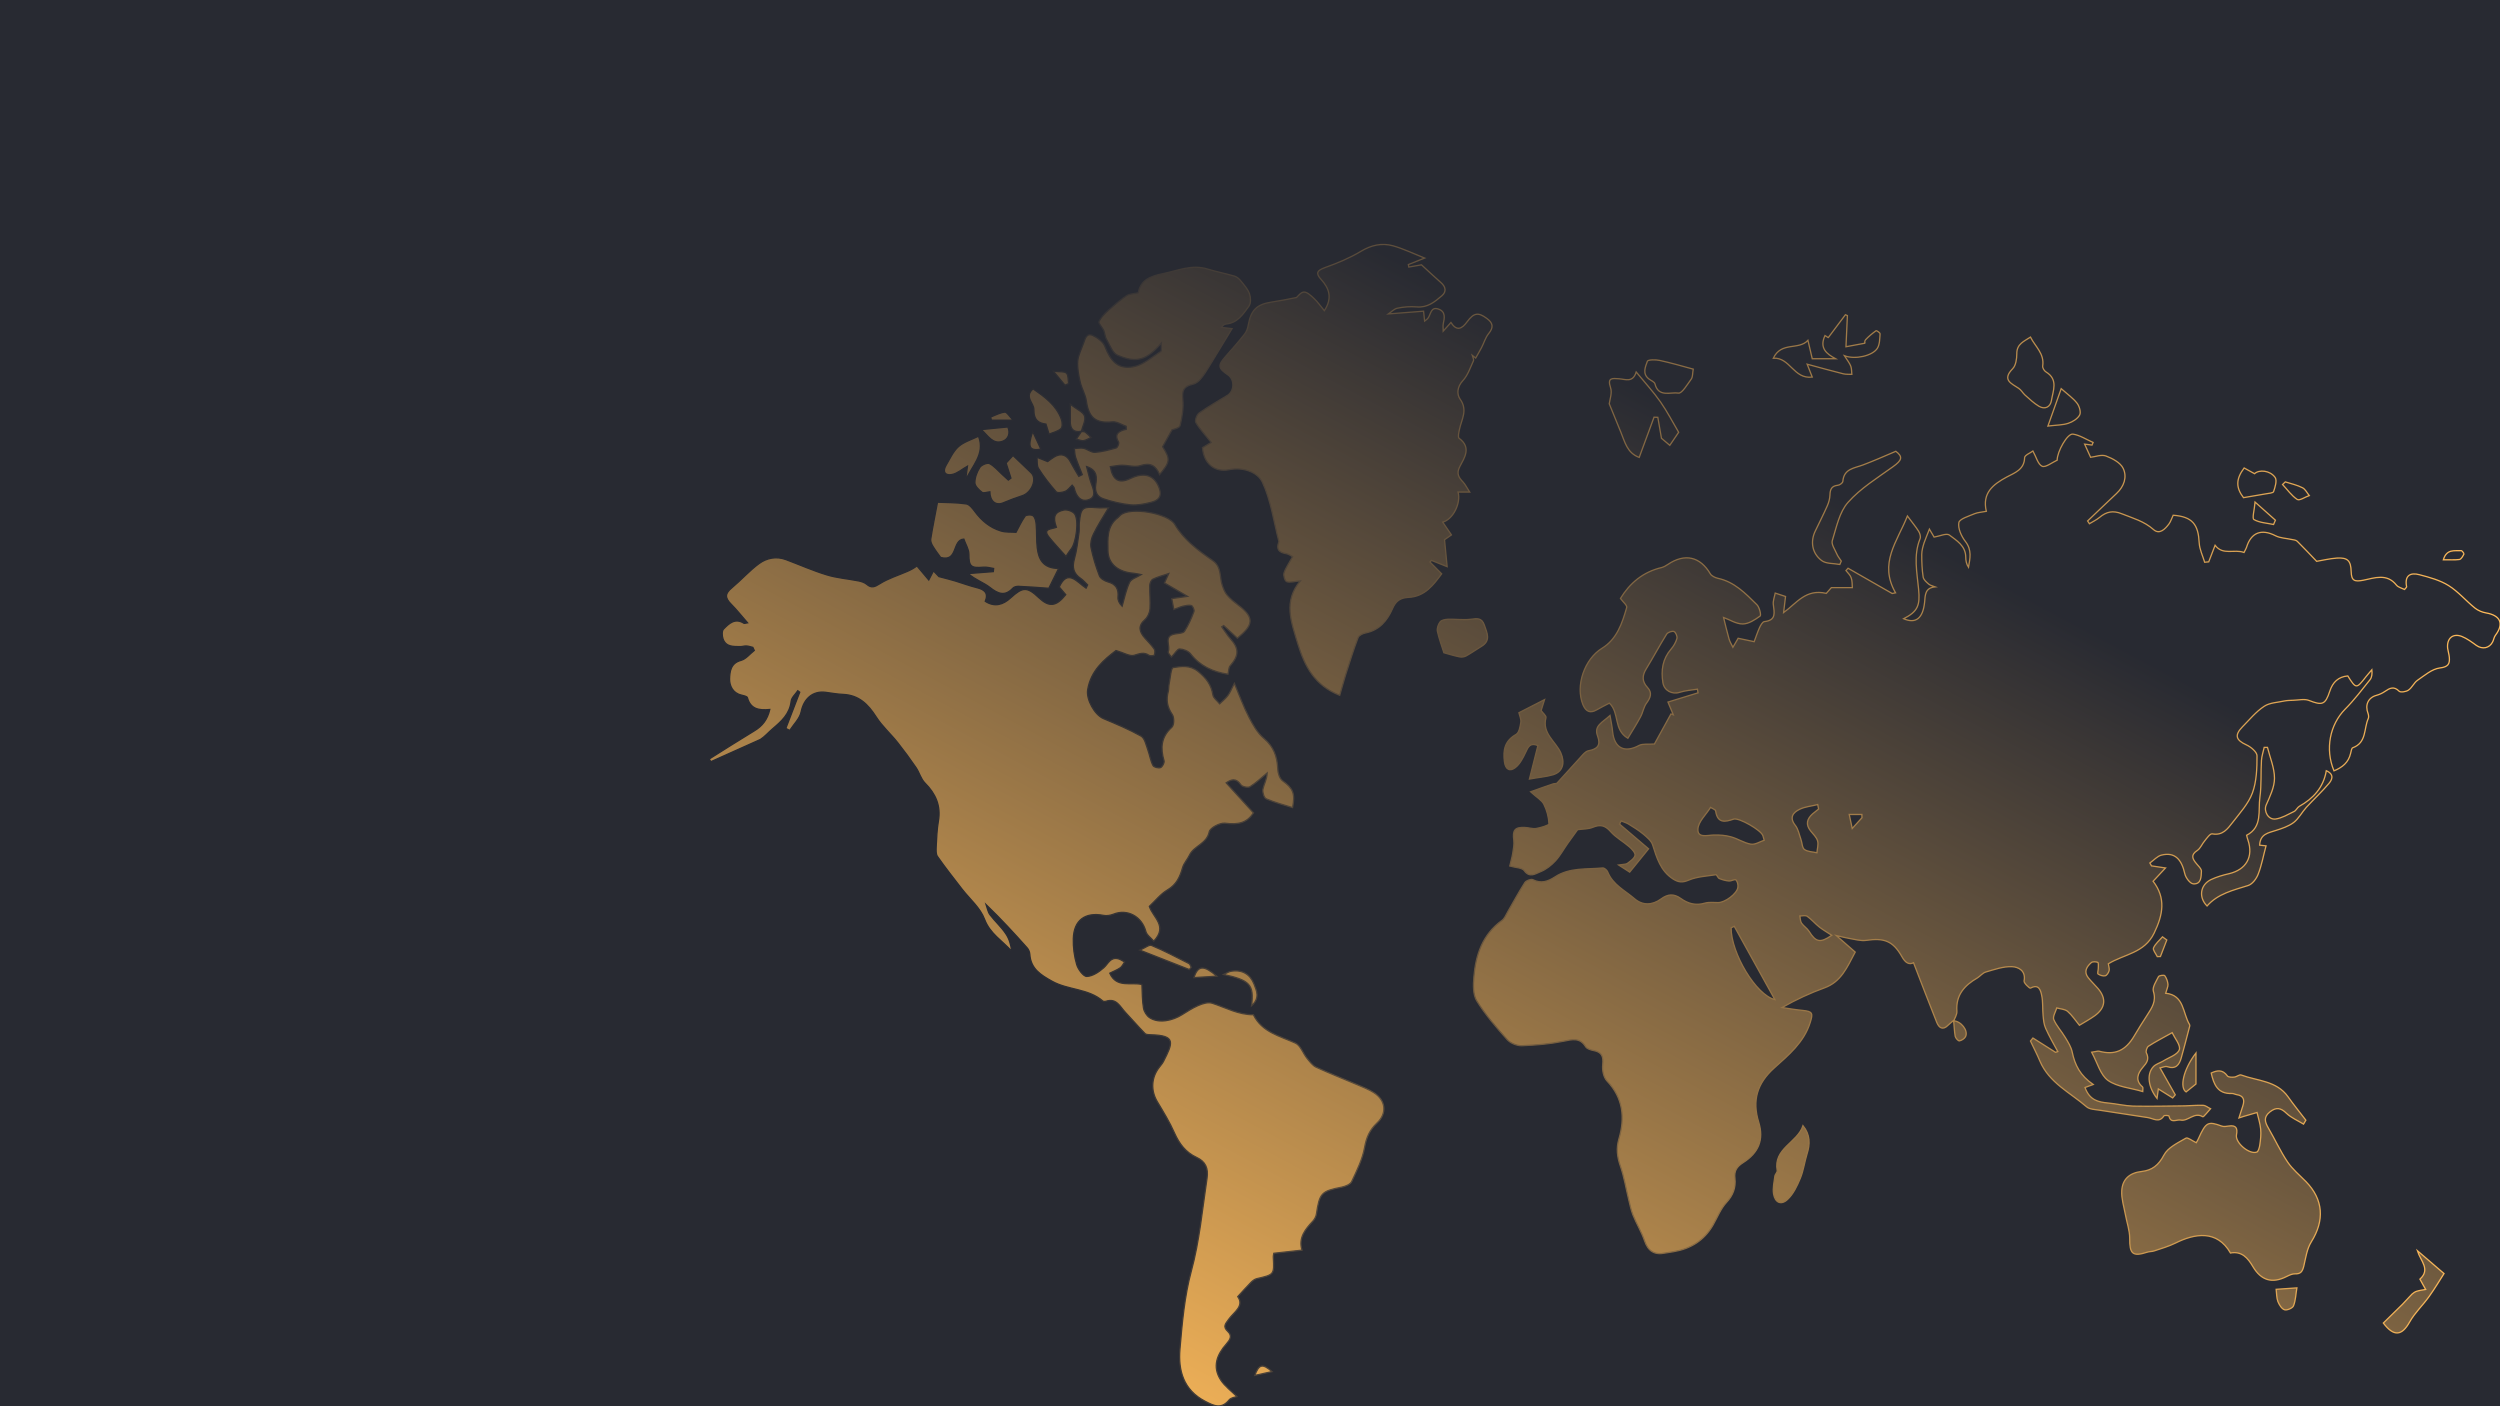 <?xml version="1.0" encoding="utf-8"?>
<!-- Generator: Adobe Illustrator 22.0.0, SVG Export Plug-In . SVG Version: 6.00 Build 0)  -->
<svg version="1.1" id="Layer_1" xmlns="http://www.w3.org/2000/svg" xmlns:xlink="http://www.w3.org/1999/xlink" x="0px" y="0px"
	 viewBox="0 0 1920 1080" style="enable-background:new 0 0 1920 1080;" xml:space="preserve">
<style type="text/css">
	.st0{fill:#282A32;}
	.st1{fill:url(#SVGID_1_);stroke:url(#SVGID_2_);stroke-miterlimit:10;}
</style>
<rect class="st0" width="1920" height="1080.1"/>
<g id="Jorge_Canelon_1_">
</g>
<linearGradient id="SVGID_1_" gradientUnits="userSpaceOnUse" x1="962.241" y1="1194.954" x2="1487.397" y2="212.246">
	<stop  offset="9.914436e-08" style="stop-color:#FFBB5A"/>
	<stop  offset="0.835" style="stop-color:#282A32"/>
</linearGradient>
<linearGradient id="SVGID_2_" gradientUnits="userSpaceOnUse" x1="544.201" y1="633.892" x2="1920.5" y2="633.892">
	<stop  offset="0.171" style="stop-color:#282A32"/>
	<stop  offset="1" style="stop-color:#FFBB5A"/>
</linearGradient>
<path class="st1" d="M1500.4,783.7c-1.4,1.2-2.8,2.2-4.1,3.5c-4.2,4.4-7.2,2.2-8.9-2.1c-6-15-11.8-30.2-17.8-45.7
	c-3.5,1.7-6.3,0.1-9-4.8c-6.8-12-13.6-14.4-27.4-12.4c-4.2,0.6-8.7-0.8-13-1.5c-2.7-0.4-5.3-1.2-9.9-2.2c5.9,5.2,10.3,9,14.5,12.7
	c-6.2,11.7-10.8,22.9-23.7,27.5c-11,4-21.6,8.9-32.5,15.1c5.3,0.8,10.6,1.7,15.9,2.2c7.7,0.8,8,2.2,5.7,9.4
	c-4.8,15.2-16.6,24.9-27.6,34.8c-13.1,11.8-17.1,24.9-11.9,41.7c4.1,13.4-0.1,23.4-12,31c-4.9,3.1-7,6.4-6.3,12.1
	c0.8,7.1-1.4,13-6.5,18.5c-4.5,4.9-7,11.6-10.4,17.5c-6.8,11.7-17.1,18.1-30.3,20.3c-2.1,0.3-4.2,0.6-6.2,1
	c-8.5,1.8-13.3-1.5-16-9.4c-2.3-6.8-6.2-13.1-8.9-19.8c-1.5-3.8-2.3-8-3.3-12c-2.1-8.6-3.5-17.4-6.4-25.7c-2.4-7-3.2-13.4-1.1-20.6
	c4.8-16.3,3.4-31.4-9.1-44.6c-2.7-2.8-3.8-8.5-3.3-12.6c0.6-6.2-0.6-9.6-7-10.8c-2.2-0.4-5.1-1.3-6.1-2.9
	c-4.5-7.3-10.3-5.6-17.2-4.2c-10.4,2.1-21.2,3-31.9,3.4c-3.7,0.1-8.7-1.9-11.2-4.7c-8.4-9.4-16.7-19-23.3-29.6
	c-3-4.8-2.8-12.2-2.3-18.2c1.4-17.2,6.6-32.9,21.6-43.7c2-1.4,3-4.2,4.3-6.4c4.4-7.6,8.6-15.4,13.3-22.7c1-1.5,4.8-2.9,6.1-2.2
	c6.4,3.3,11.8,1.3,17-2.1c11.3-7.4,24.3-5.7,36.7-6.9c1.2-0.1,3.3,1.7,3.8,3c3.9,9.9,13.3,14.3,20.6,20.6c6.2,5.4,13.7,5.1,20.4,0.2
	c5.2-3.8,9.7-4.2,15.1-0.4c5.5,4,11.6,5.7,18.6,3.6c3.2-0.9,6.8-0.4,10.2-0.4c5.3-0.1,14.3-6.7,15.1-11.7c0.3-1.9-0.3-4.5-1.5-5.7
	c-0.8-0.8-3.6,1-5.4,0.8c-2.5-0.2-5-0.9-7.4-1.9c-1.1-0.5-1.9-3-2.6-2.9c-7,1.1-14.4,1.4-20.8,4.1c-4.9,2.1-8,1.8-12.2-0.9
	c-9.6-6.3-12.4-16.2-15.6-26.2c-1-3.1-4.3-5.8-7-8.1c-3.6-3-7.6-5.4-11.6-7.9c-1.7-1-3.7-1.5-5.5-2.3c-0.4,0.8-0.9,1.6-1.3,2.4
	c7.6,6.5,15.2,12.9,22.3,19c-4.6,5.7-9.1,11.3-14.5,17.9c-1.9-1.2-4.4-2.9-8.5-5.5c3.8-0.6,5.6-0.4,6.7-1.2c2.3-1.7,5.4-3.8,5.9-6.2
	c0.4-1.8-2.3-4.8-4.3-6.5c-4.7-4.1-10.5-7.2-14.5-11.8c-4.2-4.8-8-5.6-13.7-3.2c-3.4,1.4-7.4,1.2-11.6,1.8c-2,2.8-4.9,6.7-7.7,10.7
	c-3.1,4.4-5.7,9.3-9.3,13.2c-3.2,3.5-7.3,6.7-11.6,8.4c-3.6,1.4-8.2,5-12.4-0.9c-1.7-2.3-6.7-2.2-11.1-3.5c0.8-3.5,1.8-6.7,2.3-9.9
	c0.5-3.3,1.2-6.7,0.8-9.9c-1.1-7.7,0.8-10.2,8.5-9.8c2.9,0.1,5.9,1.2,8.6,0.8c3.6-0.6,10-2.5,9.9-3.6c-0.2-5.1-1.6-10.4-3.9-15
	c-1.6-3.2-5.5-5.3-10.2-9.6c7.1-2.5,12.2-4.4,17.4-6.1c1-0.3,2.4,0,3-0.7c6.1-6.6,12-13.3,18.1-19.9c1.7-1.9,3.7-4.4,5.9-4.8
	c7-1.3,9.7-4.2,7-11.5c-2.9-7.7,3.7-10.2,9.6-15.6c0.9,5.3,1.7,8.9,2,12.5c1.3,12.6,9.2,16.5,20.3,10.5c2.9-1.5,7-0.7,11.8-1.1
	c3.7-6.7,8.2-14.9,12.7-23.1c0.6,0.2,1.2,0.5,1.8,0.7c-1.1-2.6-2.2-5.2-4.1-9.8c8-2.5,15.6-4.8,23.1-7.1c-0.2-0.9-0.4-1.9-0.5-2.8
	c-4.5,0.7-9.2,1-13.6,2.4c-5.8,1.9-11.9-1.3-12.9-7.4c-1.5-9.5-0.3-18.2,6.3-25.8c2-2.3,3.7-5.3,4.5-8.2c0.4-1.6-1-4.8-2.3-5.3
	c-1.5-0.5-4.7,0.6-5.6,2c-5.5,8.8-10.3,17.9-15.7,26.7c-3.2,5.2-3.3,9.7,1,14.3c3.8,4.1,2.3,7.8-0.7,11.9c-2.3,3-2.8,7.3-4.7,10.7
	c-2.9,5.5-6.3,10.7-9.7,16.4c-11.3-6.7-6.2-19.5-14.2-27c-3.1,1.6-6.5,3.3-9.8,5.2c-5.2,3-8.4,1-10.5-4c-6-14.7,1.3-35.1,14.6-43.3
	c11.5-7,15.5-19.2,19-31.3c0.5-1.6-2.8-4.3-4.8-7c7.1-11.6,17.2-20.3,31.5-23.7c1.7-0.4,3.4-1.4,4.9-2.4c13.1-8.8,24.8-6.1,32.7,7.3
	c1,1.6,3.6,2.8,5.6,3.3c12.8,2.7,21.4,11.7,30.1,20.3c2,2,3.4,8,2.5,8.7c-4,2.9-8.9,6.1-13.4,6.1c-5.1,0-10.2-3.4-14.7-5
	c1.4,5.5,2.6,11,4.2,16.5c0.6,2.2,2,4.3,3,6.4c1.2-2,2.4-4.1,4-6.9c3.1,0.7,7.6,1.6,12.3,2.6c1.5-4,2.6-7.4,4.1-10.7
	c0.8-1.8,2.3-4.5,3.7-4.7c9.5-1,7.6-7.1,6.9-13.2c-0.3-2.8,0.9-5.8,1.5-8.7c2.9,1,5.8,1.9,7.9,2.6c-0.6,5.2-1.1,8.8-1.5,12.4
	c10.3-7.5,17-18.4,32.8-14.8c0.4-0.5,2.1-2.4,3.9-4.4c5,0,10.2,0,16.1,0c-0.2-2.6,0-5.3-0.9-7.6c-0.7-2.1-2.6-3.7-4-5.5
	c0.5-0.6,1-1.2,1.6-1.8c11.3,6.5,22.6,12.9,33.9,19.4c0.9-0.2,1.7-0.3,2.6-0.5c-13.1-22.8,1.3-39.3,9.1-59c3.9,5.3,6.5,8.3,8.6,11.7
	c1,1.6,1.8,4.2,1.1,5.8c-5.2,12.8-2.3,25.9-1.1,38.8c1.2,12.4-0.6,17-11.5,22.6c9.3,4,14.8-0.2,16.1-12.7c0.5-5.4,0.2-11,8.1-11.8
	c-1.6-0.6-3.5-1-4.8-2c-1.8-1.5-4.1-3.5-4.4-5.5c-0.9-5.7-1.1-11.5-1.1-17.3c0-3,0.9-6.1,1.8-9c1.1-3.3,2.6-6.5,4.1-10.5
	c1.4,2.4,2.7,4.7,3.6,6.1c4.2-0.7,9.5-3.2,11.7-1.6c5.5,4.2,12.5,8.2,12.6,16.9c0,2.7,0.5,5.4,2.1,7.9c1.2-6.8,2.8-13.3-2.4-19.9
	c-3.1-4-5.8-10-5-14.4c0.5-2.9,7.5-4.9,11.9-6.8c2.6-1.1,5.6-1.2,9.2-1.9c-3.3-14,5-20.6,15.8-26.4c5.7-3.1,13.4-5.5,13.6-14.8
	c0-1.9,4.5-3.7,6.4-5.1c2.5,4.5,3.9,10.3,7.1,11.7c2.6,1.1,7.6-2.9,11.5-4.7c0-6.5,7.8-20.6,12.1-20c5.4,0.8,10.4,4.2,15.5,6.4
	c-0.3,0.7-0.5,1.4-0.8,2c-2-0.3-4-0.5-5.7-0.7c1.5,3.3,3,6.7,4.6,10.1c3.6-0.4,8.3-2.3,11.8-1c5,1.9,11.1,5.1,13.2,9.5
	c3.2,6.6,0.7,13.9-5.1,19.3c-7.5,7-14.8,14.1-22.2,21.1c0.5,0.7,1,1.4,1.4,2.1c2.6-1.6,5.4-2.9,7.7-4.8c5.3-4.4,10.3-5.6,17.2-2.8
	c8.5,3.4,17.1,5.7,24.3,12.1c4.6,4.1,8.8-0.3,11.8-4.2c1.5-2,2.2-4.6,3.3-6.8c14.9,1.1,19.3,7.1,20,21.3c0.3,5,2.7,9.9,4.2,14.8
	c1-0.1,2.1-0.2,3.1-0.3c1.5-4,3.1-8,4.9-12.7c6.1,8,14.7,2.7,22.2,5.5c0.8-1.6,1.5-2.7,1.9-3.8c3.5-11.6,11.5-14.6,22.4-9
	c3.6,1.8,8.1,1.9,12.2,2.8c1.5,0.3,3.4,0.4,4.4,1.4c4.8,4.7,9.4,9.7,14.9,15.4c4.3-0.7,9.9-2.1,15.6-2.5c8.3-0.5,10.7,2.1,10.9,10.4
	c0.2,7.2,2.7,7.9,9.4,6.6c8.5-1.7,18.1-5.5,25.4,3.8c1.4,1.7,4.2,2.3,6.2,3.3c1-1.2,1.6-1.7,1.6-2c-1.7-8.5,2.6-11.3,9.9-9.3
	c7.7,2,15.7,4.2,22.3,8.3c7.5,4.7,13.4,11.8,20.4,17.4c2.3,1.8,5.4,3.1,8.3,3.6c11.2,1.9,14,8.3,7.3,17.2c-1.1,1.4-1.3,3.4-2.1,5
	c-2.5,5-7.9,6-12.5,2.8c-3.6-2.6-7.2-5.3-11.2-6.9c-6.9-2.7-11.7,1.5-10.9,9.1c0.3,2.3,1.1,4.6,1.3,7c0.4,5.1-0.9,7.3-7.3,8.1
	c-6.1,0.8-11.8,5.8-17.2,9.5c-2.7,1.9-4.1,5.6-6.9,7.5c-1.8,1.3-6,1.9-7.1,0.9c-4.1-4.2-7.3-2.4-11.1,0.2c-1.9,1.3-4.1,2.3-6.3,2.9
	c-6.4,1.7-9.1,7.4-6.5,14c0.4,1.1,0.6,2.7,0.2,3.7c-3.6,7.7-1.1,18.6-12,22.6c-0.9,0.3-1.2,2.7-1.6,4.2c-1.6,7.1-6.4,10.9-12.8,13.5
	c-7-16.8-3.1-35.5,8.5-47.3c7-7,13-15,19.2-22.7c1.5-1.9,1.7-4.7,1.4-7.6c-1.5,1.8-3.1,3.5-4.5,5.3c-7.4,9.5-7.6,9.5-14-0.6
	c-7.2,0.7-11.5,4.7-13.8,11.7c-3.5,10.6-5.8,11.1-16.1,7.1c-3.5-1.3-7.9-0.2-11.9-0.1c-2.2,0.1-4.5,0.1-6.6,0.5
	c-5.4,1.2-11.6,1.3-15.9,4.2c-6.2,4.1-11.2,10.2-16.6,15.7c-6.3,6.5-5,10.2,3.1,13.9c3.4,1.5,8.1,5.5,8.1,8.3
	c0,9.6-0.3,19.7-3.5,28.5c-3.1,8.4-9.7,15.5-15.3,22.8c-3.8,4.9-7.6,10.2-15.6,8.7c-1.6-0.3-4.1,3.3-5.8,5.4c-2,2.3-3.2,5.7-5.6,7.3
	c-5.4,3.5-3.8,6.5-0.7,10.2c1.5,1.8,3.8,3.9,3.8,5.7c-0.2,4.2,0,10.2-6.2,9.8c-2.4-0.1-5.8-4.6-6.5-7.6c-2.6-11.7-8-16.9-17.9-14.5
	c-3.3,0.8-6,4-9,6.1c0.4,0.7,0.9,1.5,1.3,2.2c2.9,0.4,5.8,0.9,10.7,1.6c-3.8,4-6.4,6.9-9.5,10.2c9.9,12.9,7.7,25.5,0.8,39.8
	c-7.5,15.5-23,16.1-35.2,23.6c0.2,1.8,1,3.7,0.6,5.3c-0.4,1.5-1.7,3.6-3,3.9c-1.7,0.4-4-0.4-5.5-1.4c-0.6-0.4,0.2-2.9,0.2-4.4
	c0-1.6,0.3-4.2-0.4-4.5c-1.5-0.6-4-0.7-5,0.2c-3.5,3.1-6,6.9-2.3,11.6c2.3,2.9,5,5.4,7.4,8.2c6.6,7.6,5.9,14.9-2.3,20.9
	c-3.8,2.7-7.9,5-11.9,7.4c-3.3-4-5.8-7.9-9.1-10.7c-2-1.7-5.5-1.8-8.3-2.6c-0.9,3-3.2,6.7-2.3,8.9c2.1,4.9,6,9,8.8,13.7
	c2.2,3.6,4.6,7.4,5.4,11.4c2,9.7,6,17.9,16.1,24.8c-2.9,1.1-5.1,1.9-6.3,2.3c3.6,9.9,10.3,11.2,17.7,11.9c6.5,0.6,12.9,2.2,19.4,2.4
	c13.2,0.3,26.4-0.1,39.5-0.2c4.7-0.1,9.5-0.6,14.2-0.4c1.9,0.1,3.7,1.7,5.6,2.6c-2,2.2-5.4,6.5-5.9,6.2c-6.6-4.1-11.2,3.7-17.1,2.5
	c-3.1-0.6-7.6,2.9-8.9-3.1c-0.1-0.4-3.5-0.7-3.9-0.1c-3.7,5.6-8,2-12.3,1.3c-12.4-2-24.9-3.7-37.3-5.7c-3.3-0.5-7.5-0.6-9.8-2.6
	c-12.6-10.9-28.7-18.4-35.8-35c-2.2-5.3-4.9-10.4-7.3-15.5c0.6-0.8,1.3-1.5,1.9-2.3c5.8,3.7,11.6,7.3,17.4,11
	c0.6-0.2,1.1-0.4,1.7-0.6c-3.2-5.9-6.6-11.7-9.3-17.8c-1.4-3-1.7-6.6-2-10c-0.5-5.2,0-10.5-1.1-15.5c-0.8-3.8-2.2-8.9-8.6-5.4
	c-0.6,0.3-5.2-4-4.9-5.5c1.6-7.9-4.4-10.8-9.2-11c-6.7-0.3-13.6,2.2-20.2,4.1c-2.4,0.7-4.2,3.1-6.4,4.5
	c-9.9,5.7-16.7,13.1-15.8,25.6c0.2,2.6-1.7,5.4-2.7,8.1L1500.4,783.7z M1354.9,645.3c-0.7-2.4-0.8-3-1-3.5
	c-1.3-4.2-18.5-14.1-22.5-12.7c-6.8,2.4-12.4,3.2-13.8-6.3c-0.2-1.1-2.5-1.8-3.9-2.7c-3.4,5.5-9.4,10.9-9.7,16.6
	c-0.4,7.2,7.2,4.7,12.3,4.6c4.4-0.1,8.9,0.2,13.1,1.4c5.2,1.4,10,4.7,15.2,5.6C1347.9,648.9,1351.6,646.4,1354.9,645.3z
	 M1331.9,711.4c-0.8,0.4-1.6,0.8-2.4,1.2c-0.1,19.2,19.1,51.7,33.6,55.1C1352.4,748.3,1342.1,729.9,1331.9,711.4z M1396.7,621.3
	c-0.2-1.1-0.5-2.3-0.7-3.4c-4.6,1.2-9.7,1.6-13.8,3.6c-5,2.4-8.3,6.2-3.4,12.4c2.3,2.9,3,7.1,4.3,10.7c1,2.7,0.9,6.5,2.7,7.8
	c2.5,1.8,6.3,1.8,9.6,2.5c0.2-3,1.3-6.3,0.5-9.1c-0.8-2.8-3.4-5.2-5.4-7.7c-3.9-4.9-2.8-9.1,1.5-13
	C1393.6,623.9,1395.2,622.6,1396.7,621.3z M1406.8,718.3c-3.5-2.3-6.7-4.1-9.5-6.3c-3.3-2.6-6-5.9-9.4-8.3c-1.3-0.9-3.7-0.2-5.6-0.2
	c0.4,1.9,0.3,4,1.3,5.5c1.6,2.3,4.3,3.9,5.8,6.3C1394.6,723.7,1398,724.4,1406.8,718.3z M1430,628c0-0.8-0.1-1.7-0.1-2.5
	c-3.2,0-6.4,0-9.7,0c0.6,2.9,1.2,5.8,2.3,10.8C1426.4,632,1428.2,630,1430,628z M696.9,438.8c-7.1,3.1-14.7,5.4-21.2,9.5
	c-4,2.5-6.4,3.6-10.1,0.4c-1.7-1.4-4.2-2.2-6.4-2.6c-8.1-1.6-16.4-2.2-24.2-4.6c-10.6-3.2-20.9-7.8-31.3-11.7
	c-7.4-2.8-14.8-1.3-20.7,3c-7.5,5.5-13.7,12.6-20.9,18.6c-5.3,4.4-5.6,7.6-0.5,12.7c4.3,4.3,8.1,9.2,12.5,14.2
	c-1.8,0.3-2.4,0.6-2.7,0.4c-6.9-4.4-11.6,0.2-15.7,4.4c-1.4,1.4-1.2,5.3-0.4,7.6c2.2,6.3,8,5.8,13.3,5.9c1.6,0,3.1-0.6,4.7-0.5
	c1.6,0.1,3.3,0.7,4.9,1.1c0.4,0.8,0.8,1.5,1.1,2.3c-3.4,2.7-6.5,6.7-10.3,7.7c-8,2.1-8.5,8.8-8.7,14.2c-0.1,5.1,2.4,10.9,9,12.4
	c1.7,0.4,4.4,1,4.7,2c2.4,8.9,9,9.9,17.2,9.1c-1.8,7.7-5.7,12.7-11.9,16.4c-11.6,7-23.1,14.4-34.6,21.6c0.4,0.7,0.8,1.4,1.2,2.1
	c12.7-5.7,25.4-11.4,38.1-17.1c3.2-2,6.1-5.4,9.5-8.3c6.7-5.7,13-11.3,14.1-21c0.3-2.9,3.3-5.4,5.1-8.1c0.5,0.4,1,0.7,1.5,1.1
	c-3.6,9.3-7.1,18.5-10.7,27.8c1,0.5,2,1.1,3,1.6c3.1-4.8,7.8-9.2,8.8-14.4c2-9.9,8.8-16.2,18.8-14.9c4.4,0.6,8.9,1.4,13.3,1.6
	c12.2,0.5,19.3,7.6,25.5,17.3c4.5,7.1,11.1,12.9,16.4,19.6c5,6.3,9.7,12.7,14.2,19.3c2.6,3.8,3.7,8.7,6.9,11.9
	c8.2,8.2,12.3,17.4,10.3,29.1c-1.1,6.5-1.4,13.1-1.7,19.7c-0.1,2.6-0.3,5.8,1,7.6c6,8.6,12.5,16.8,18.9,25.1
	c5.9,7.6,14,14.4,17.2,23c4.2,11.3,13.7,16.5,20.9,24.7c-0.6-5-1.9-9.7-4.6-13.6c-3.5-5.2-8.3-9.5-12.1-14.5c-1.6-2.1-2-5.1-2.9-7.7
	c11.4,11,21.5,22,31.4,33.1c1.2,1.3,2,3.3,2.1,5c0.7,11.2,8.5,15.9,17.1,20.7c12.4,6.9,27.8,5.5,39,15.2c0.5,0.4,1.6,0.4,2.3,0.2
	c8.2-2.8,10.9,4.2,15,8.5c5.1,5.4,9.9,11,15.1,16.3c0.9,0.9,3,0.8,4.5,0.9c19.5,0.5,16.9,6.2,9.7,20.4c-0.8,1.6-2.1,3-3.2,4.5
	c-6.2,7.8-6.7,17.8-1.7,26.3c4.7,7.9,9.6,15.8,13.3,24.2c3.7,8.3,8.6,14.9,17,18.8c6.8,3.1,9.2,8.3,8,16.1
	c-3.6,23.8-5.7,47.8-12.1,71.3c-5.2,19.3-7,39.8-8.7,59.8c-1.4,16.4,2.7,31.4,19.2,40c6.7,3.5,12.6,6.5,18.6-1
	c1.5-1.8,4.8-2.1,6-2.5c-4.1-4.1-9.3-7.9-12.5-12.8c-6.6-10.2-2.9-19.5,4.4-27.7c2.7-3.1,4.7-6.1,1.1-9.5c-4.2-3.9-1.8-5.9,0.8-9.6
	c3.8-5.3,12-9.9,6.8-17.2c3.8-4.1,6.9-7.7,10.2-11c1.2-1.2,2.8-2.4,4.4-2.8c13.4-3.1,13.4-3,12.7-16.3c-0.1-1.2,0.3-2.5,0.4-3.2
	c7.4-0.8,14.1-1.6,21.6-2.4c-2.8-9.6,2.5-16,8.4-22.3c1.3-1.4,2.4-3.5,2.7-5.4c2.4-16.2,3.8-17.6,19.5-20.7c2.8-0.6,6.6-2.1,7.6-4.3
	c4-8.5,8.3-17.2,9.9-26.2c1.4-7.7,3.8-13.3,9.5-18.7c8-7.5,6.7-17.5-2.3-23.3c-4.1-2.7-8.9-4.4-13.4-6.4c-10.3-4.4-20.8-8.5-31-13.2
	c-2.8-1.3-4.9-4.3-7-6.8c-3.1-3.9-5-9.9-8.9-11.7c-12.1-5.5-25.6-8.3-32.3-21.8c-11.5,0.1-21.1-5.4-31.5-8.8
	c-6.2-2-16.1,4.2-23.2,8.7c-7.2,4.6-17.9,7.1-25.1,2.3c-2.2-1.5-4.2-4.7-4.6-7.3c-1-5.8-0.9-11.8-1.2-18.1c-8.3-2.1-19.4,3-24.7-8.7
	c3-1.5,5.7-2.5,8-4.1c1.5-1,2.3-3,3.4-4.5c-1.7-0.9-3.2-2.1-5-2.5c-6-1.4-7.6,3.9-11,6.9c-3.6,3.2-8.5,6.5-13,6.7
	c-2.6,0.1-6.7-5.4-7.8-9.1c-1.9-6.4-2.8-13.3-2.6-19.9c0.4-14.3,9.2-20.6,23.2-17.9c2.4,0.5,5.3,0,7.6-0.9
	c10.7-4.4,21.9,1.8,24.9,13.2c0.7,2.8,3.9,4.9,6.1,7.5c11-11.6-0.7-18.2-3.4-26.7c4.6-4.3,8.7-9.6,14-12.7c6.9-4.1,9.5-10,11.5-17
	c1-3.5,3.8-6.4,5.4-9.8c3.5-7.1,13.2-8.5,15.1-17.8c0.6-3,8.2-7,12-6.6c10.6,1.3,16.8-0.2,22-7.9c-7-7.7-13.9-15.2-21-23.1
	c3.4-2.2,7.2-4.4,11.4,1.6c1,1.5,5.4,2.3,6.9,1.4c4.7-3,8.9-7,13.2-10.6c-0.2,5.1-2.5,8.7-3.3,12.6c-0.4,2.3,0.9,6.6,2.6,7.3
	c6.5,2.8,13.4,4.6,20.2,6.7c2.2-10.9,0.2-14.9-7.7-20.6c-2.3-1.7-3.6-6-3.7-9.2c-0.4-9.4-3.1-17-10.7-23.4
	c-5-4.2-8.4-10.5-11.5-16.4c-4-7.7-7-16-11.1-25.8c-2.2,4.2-3.2,7-5,9.4c-1.8,2.4-4.2,4.2-6.3,6.3c-1.8-2.3-4.8-4.3-5.2-6.8
	c-1.2-7.8-5.2-13-11.3-18c-6.2-5.1-13-4-19.2-3c-1.7,0.3-2.2,8.2-3.1,12.6c-0.4,1.8-0.2,3.7-0.6,5.5c-1.8,6.5-1,12.1,3,17.9
	c1.6,2.3,1.5,8.2-0.3,9.8c-8.3,7.5-8.9,15.9-6,25.8c0.4,1.4-1.3,4.7-2.7,5.2c-1.6,0.6-5.2-0.3-5.8-1.6c-1.9-3.6-2.5-7.9-3.9-11.8
	c-1.4-3.8-2.4-9.2-5.3-10.8c-9.2-5.2-19.1-9.3-28.8-13.4c-6.9-2.9-13.3-14.7-12.2-22c2.4-15,12.9-23.5,21.8-30.3
	c5.9,1.7,10.5,4.6,13.8,3.7c4.2-1.2,7.6-2.8,11.6,0c1,0.6,3.8,0.3,4-0.2c0.5-1.4,0.7-3.6-0.1-4.7c-2.1-3-4.7-5.6-7.2-8.4
	c-4.2-4.8-5.5-9.2,0.2-14.2c2.1-1.9,3.6-5.3,3.8-8.2c0.4-5.9-0.3-11.9-0.2-17.8c0-1.7,1-4.2,2.3-4.9c3.4-1.8,7.3-2.7,12.3-4.4
	c-1.7,3.7-2.9,6.4-3.3,7.2c5.9,3.4,10.9,6.4,17.7,10.3c-5.1,0.7-8.1,1.1-12.1,1.7c0.6,3.1,1.1,5.8,1.6,8.4c2.3-0.8,4.5-1.9,6.8-2.5
	c2.2-0.5,4.6-1.1,6.6-0.6c1.1,0.3,2.5,3.4,2.1,4.6c-2,5.3-4.3,10.6-7.3,15.2c-1,1.6-4.7,1.6-7.3,2.1c-9.2,1.5-3.2,9.1-5.2,13.5
	c-0.5,1,1.9,3.3,2.5,4.2c2.7-2.8,4.5-6.2,6.2-6.2c2.9,0.1,6.8,1.6,8.5,3.8c7.4,9.5,17.3,13.8,28.7,15.6c0.6-2.4,0.4-5.1,1.7-6.5
	c6.8-7.9,6.9-13.2,0.1-20.8c-2.5-2.8-4.4-6.1-6.6-9.1c0.5-0.3,1-0.7,1.5-1c3.6,3.3,7.1,6.6,10.5,9.7c11.7-9.6,13.9-15.4,0.9-25.2
	c-3.1-2.4-6.3-4.9-8.8-7.9c-1.8-2.1-2.8-4.9-3.7-7.5c-2.2-6.4-0.4-14.1-7.2-18.9c-6-4.2-12-8.5-17.3-13.4c-4.5-4.2-8.8-9-11.9-14.4
	c-4.9-8.6-34.7-14-42-7c-0.6,0.5-1,1.2-1.7,1.7c-8.8,6.5-7.8,16.6-7.7,25.3c0.1,10.5,8.2,16.5,19.4,17.4c2.3,0.2,4.6,0.8,6.2,1.1
	c-3.3,2-7.6,3.2-8.9,5.8c-2.8,5.8-4,12.3-5.8,18.5c-2.3-2.3-3.4-4.7-3.2-7c0.6-6.1-1.4-10-7.7-11.7c-2.5-0.7-5.8-2.6-6.6-4.8
	c-2.7-7-4.9-14.2-6.4-21.6c-0.6-3.2,0.3-7.2,1.8-10.2c3.2-6.6,7.2-12.8,11.7-20.4c-4.5,0-6.6,0.2-8.7,0c-11.5-1-12.7,0-13.8,11.9
	c-0.2,2.4,0.1,4.8-0.2,7.1c-1,6.9-1.7,13.8-3.6,20.5c-1.8,6.5-0.6,11.2,5.1,15c1.9,1.3,3.4,3.2,5.1,4.8c-0.4,0.8-0.8,1.7-1.2,2.5
	c-7-4.7-14.1-15.1-20.6-0.9c1.7,2.1,3.4,4,5,5.9c-7.4,9.2-12.7,9.8-20.7,2.3c-9-8.5-12.3-8.4-21.7,0.2c-5.7,5.2-12.1,7.3-19.4,2.6
	c2.6-6.5-0.7-9.1-6.5-10.5c-5.6-1.4-11-3.4-16.5-5.1c-3.5-1.1-7.1-1.9-12.6-3.4c-0.3-0.3-2.1-2.2-4.2-4.4c-1.5,2.9-2.4,4.7-3.6,7
	c-3.6-4.3-6.6-7.9-9.1-10.8C702,436.3,699.5,437.7,696.9,438.8z M976.6,232c-11.4,1.7-15.8,6.1-17.9,17.4c-0.4,2.5-1.3,5.2-2.8,7.1
	c-4.7,6-9.7,11.7-14.8,17.4c-5.9,6.6-5.6,9,1.8,13.9c5.4,3.5,5.2,12.6-0.3,15.9c-7.3,4.4-14.8,8.6-21.7,13.5
	c-1.8,1.3-3.4,5.8-2.5,7.3c3,5.1,7.3,9.6,11.8,15.3c-1.5,0.9-4,2.4-6.7,4c0.9,11.9,9,19.2,20.5,16.9c10.8-2.2,21.9,1.9,25.5,9.6
	c6.6,14.1,8.7,30.3,12.7,45.6c0.1,0.2-0.2,0.5-0.2,0.7c-1.9,5.4,0.4,7.7,5.7,8.6c2.5,0.4,4.7,2.3,5,2.4c-2.9,5.3-5.4,8.6-6.6,12.5
	c-0.6,1.9,0.7,6.1,2.1,6.6c2.5,0.9,5.7-0.2,10.5-0.6c-13.3,15.6-7.1,31.5-2,48.3c5.4,17.6,12.9,31.9,32.2,39.6
	c1.6-5.3,2.9-10.5,4.5-15.6c3.1-9.6,6-19.2,9.6-28.7c0.6-1.7,3.6-3.2,5.7-3.6c10.7-2.1,16.8-9.6,20.7-18.6c2.6-6,6.1-8.4,12.2-8.7
	c12.8-0.6,19.3-9.7,25.6-18.1c-3.4-3.5-6.2-6.3-9-9.1c0.4-0.4,0.8-0.8,1.2-1.2c3.4,1.4,6.9,2.8,12,4.8c-0.8-7.9-1.4-14.1-2-20.7
	c1.1-0.8,2.9-2.1,5.3-3.7c-2.4-3.5-4.6-6.6-6.7-9.8c7.8-2,14.2-14.5,11.8-23.1c2.3,0,4.6,0,8.9,0c-2.1-3.2-3.2-5.6-4.9-7.5
	c-3.4-3.6-5.6-6.5-2.6-12.2c3.5-6.7,9-14.5-0.6-21.6c-1.1-0.8-0.2-4.7,0.3-7c1.6-7.6,6.5-14.6,0.5-23c-2.7-3.8-2.4-9.5,2.1-14.3
	c3.8-4.1,5.7-10,8.1-15.2c0.5-1.1-0.6-2.8-1-4.3c0.9,0.7,1.8,1.5,2.7,2.2c1.5-2.7,3.1-5.3,4.5-8c1.9-3.6,3-7.8,5.5-10.8
	c4-4.9,3.3-8.2-1.5-11.7c-6.4-4.7-9.8-4.5-15.1,2.7c-4.2,5.7-8,7.2-12.4,0.5c-1.9,2.1-3.6,4-5.9,6.6c0-2.6-0.3-4.1,0-5.5
	c1-4.6,2-9.4-3.6-11.4c-6.1-2.2-5.9,4.3-8.2,7.1c-0.6,0.7-1.3,1.2-2.5,2.1c-0.3-2.8-0.5-4.7-0.8-7.6c-9.2,0.7-17.8,1.4-27,2.1
	c2.2-1.5,4.4-3.9,6.9-4.4c4.8-1,9.9-1.4,14.8-1c8.3,0.8,13.9-3.9,19.4-8.6c3.6-3.1,3-6.8-0.8-10.1c-5.1-4.4-9.9-9.1-14.9-13.6
	c-2.7,0.5-6.2,1.1-9.7,1.7c-0.1-0.6-0.3-1.3-0.4-1.9c3.5-1.4,6.9-2.8,12.5-5c-9.5-3.8-16.7-7.3-24.2-9.4c-8.6-2.4-16.7-0.6-24.7,4.2
	c-8.6,5.2-18.1,9.1-27.6,12.5c-6.1,2.2-7.4,4.3-3,9.1c6.3,6.9,8.8,14.3,2.5,24c-2.8-3.4-5.1-6.7-8-9.4c-2.2-2.1-5.2-5-7.7-4.9
	c-2.5,0.1-4.8,3.5-5.7,4.2C988.7,229.9,982.7,231.1,976.6,232z M891.5,269.9c-6.9,4.4-13.6,10.5-21.2,11.8
	c-11.5,2.1-17.3-4.1-21.8-15.8c-1.4-3.5-5.7-6.6-9.3-8.3c-4.7-2.1-5.8,2.5-7,5.9c-1.6,4.6-4.1,9.1-4.5,13.8
	c-0.4,5.3,0.7,10.9,1.9,16.1c1.1,4.9,4,9.5,4.7,14.4c1.8,13.1,7.3,17.5,20,16.2c3.4-0.4,7.1,2.2,10.6,3.4c0,0.8,0.1,1.5,0.1,2.3
	c-6,1.3-9.5,3.7-5.9,9.9c0.5,0.9-0.8,4.1-1.8,4.4c-5.3,1.5-10.8,3-16.3,3.4c-2.9,0.2-5.8-2.4-8.8-3.1c-2.3-0.5-4.8,0.1-7.1,0.2
	c0.3,2.3,0.3,4.7,1,6.8c1.5,4.5,3.4,8.8,5.1,13.2c-0.9,0.4-1.8,0.8-2.7,1.3c-2.1-3.6-4.4-7.2-6.3-10.9c-2.8-5.7-7.5-7.2-12.8-3.8
	c-1.9,1.2-3.8,2.6-4.8,3.4c-3.3-1.3-5.7-2.3-8.2-3.3c0.3,2.9-0.2,6.4,1.2,8.6c4,6.3,8.6,12.3,13.6,17.9c1,1.1,4.9,0.5,7-0.4
	c1.9-0.8,3.3-2.9,5.2-4.7c0.8,1,1.5,1.6,1.6,2.2c1.4,6.2,5,11.2,11.3,8.9c6.1-2.2,3.3-8.3,1.6-13c-1.3-3.7-2.1-7.6-3.4-12.4
	c8.8,2.9,7.8,9,7,14.2c-0.8,5.5,1.4,9.1,6,10.6c6.7,2.2,13.7,3.9,20.7,4.6c5.1,0.5,10.6-0.6,15.7-1.9c5.4-1.3,8.9-4.3,6.4-10.9
	c-3.6-9.9-11.3-12.6-22.2-7.4c-8.6,4.1-13.5,1.5-15.4-9.1c3.1-0.4,6.1-1.1,9.1-1.1c4.7,0,9.9,1.7,14,0.3c7.7-2.6,12,0,14.8,6.9
	c8.2-9.9,8.3-11.9,2.3-21.4c2.3-4.3,4.4-8,7.2-13c0.9-0.4,5.7-1.3,6.2-3.2c1.6-6.5,2.8-13.5,2.1-20.2c-0.7-6.8,0.7-10.1,7.7-11.6
	c2.2-0.5,4.4-2.2,5.9-4c2.5-2.9,4.5-6.2,6.5-9.5c5.8-9.5,11.5-19.1,17.7-29.2c-3.5-0.4-5.8-0.7-8.2-1c1.2-1.7,2.5-2.5,3.9-2.6
	c8.7-0.9,12.9-7.7,17.3-13.7c1.6-2.2,1.4-6.6,0.4-9.5c-1.3-3.6-4.1-6.7-6.6-9.8c-1.2-1.6-3-3.1-4.8-3.7c-6.9-2-14-3.4-20.9-5.5
	c-11.9-3.7-22.6,1.2-33.9,3.5c-9.9,2-17.5,4.9-19.2,14.8c-3.8,0.8-6.9,0.8-9,2.2c-4.9,3.3-9.4,7.1-13.8,11c-2.9,2.6-5.8,5.5-7.4,8.9
	c-0.6,1.3,2.5,4.2,3.6,6.6c1,2.3,1,5.1,2.3,7.2c2.5,4.3,4.6,10.4,8.4,12c14.6,6.3,22.3,3.8,33.6-9.3
	C891.7,266.2,892.4,269.3,891.5,269.9z M1770.9,860.3c-4.6-6-9.4-11.9-13.7-18c-8.8-12.4-23.6-12.1-36-16.7
	c-1.3-0.5-3.4,1.4-5.2,1.6c-1.8,0.2-4.6,0.2-5.4-0.9c-3.6-5-7.7-4.4-12.4-2.2c2,8.7,4.9,16.1,15.8,15.7c1.3-0.1,2.5,0.7,3.8,0.9
	c5.3,0.8,6.2,4,4.7,8.6c-0.9,2.7-1.8,5.5-3,9.3c2.2-0.7,2.9-1,3.6-1.2c3.4-1,6.9-2,10.3-3c1,4.3,2.4,8.5,2.8,12.8
	c0.4,4-0.1,8.2-0.7,12.3c-0.3,1.9-1.1,4.9-2.3,5.3c-5.8,2.1-16.7-7.3-15.6-13.2c1-5.1-0.2-7.7-6-6.8c-1.8,0.3-3.8,0.6-5.4,0
	c-10.5-3.8-12-3.2-17.9,9.9c-0.5,1.2-1.2,2.2-1.6,2.9c-3-1.4-6.6-4.3-7.9-3.5c-6.2,3.6-13.9,7.2-16.9,13
	c-4.1,7.8-9.1,11.7-17.1,12.6c-9.2,1-14.9,5.9-15.3,15c-0.3,6,1.7,12.1,2.8,18.1c1.1,6.1,3.3,12.1,3.3,18.2
	c-0.1,12,2.2,14.3,13.4,10.7c1.7-0.6,3.7-0.4,5.4-1c5.6-1.9,11.3-3.5,16.5-6.1c14.5-7.2,31.7-10.4,42.1,7.7
	c8.7-1.6,13.3,3.8,17.2,10.4c6.4,10.8,14.9,13.2,25.8,7.7c2.1-1,4.4-2.2,6.6-2.1c4.5,0.2,5.7-2,6.7-5.9c1.5-6.3,2.4-13.3,5.8-18.7
	c10.3-16.5,9.3-32.4-4.1-46.2c-4.9-5-10.4-9.5-14.2-15.2c-5.5-8.2-9.7-17.4-14.7-26c-2.6-4.5-3.9-8.3,1.1-12.3
	c4.9-3.9,8.4-3.3,12.8,1c3.7,3.5,8.7,5.6,13.1,8.3C1769.7,862.2,1770.3,861.3,1770.9,860.3z M796.6,420.7
	c-0.7-5.9-0.3-11.9-0.8-17.8c-0.2-2.3-0.7-5.3-2.3-6.7c-1.2-1.1-5.4-0.9-6.2,0.2c-2.9,4-4.9,8.6-7,12.4c-3.5-0.3-8,0.2-11.9-1.1
	c-8.1-2.5-14.5-7.8-19.6-14.7c-1.8-2.4-4.2-5.6-6.7-6c-7.5-1.1-15.2-1-22.1-1.3c-1.9,10.4-3.8,19.3-5.2,28.3c-0.3,1.8,0.7,4,1.7,5.6
	c2,3.3,4.4,6.4,5.9,8.5c13.6,3.8,8.6-13.4,17.8-14.1c1.4,4,3.9,7.8,3.9,11.6c0,9.3,1.4,10.9,11.1,10c2.6-0.3,5.3,0.6,7.9,1
	c-0.1,0.8-0.1,1.6-0.2,2.4c-6.4,0.5-12.9,1-19.3,1.5c5.4,4.8,11.7,6.8,16.6,10.6c6.2,4.9,11.5,7.2,17.7,0.6c0.9-1,2.8-1.4,4.2-1.4
	c7.5,0.3,15,0.9,23.4,1.5c1.9-3.8,4.3-8.7,7.5-15.2C801,436.5,797.6,429.4,796.6,420.7z M1619,829.8c7.1,5,17.3,5.7,26.6,8.5
	c0-1.7,0.4-3.1-0.1-3.5c-6-5.1-3.7-10.5,0.2-15.1c3.1-3.5,5.1-6.3,2.7-11.1c-0.6-1.2,0.4-4.3,1.6-5.1c5.2-3.4,10.7-6.2,18.2-10.4
	c2,4.2,6.7,9.8,5.5,13.1c-1.4,3.9-8,5.9-12.4,8.7c-2.5,1.5-5.7,2.3-7.6,4.4c-5.2,5.7-3.9,15.6,2.9,24.3c0.4-2.7,0.7-5,1-7.3
	c3.9,2.4,7.5,4.7,11,6.9c0.7-0.8,1.3-1.6,2-2.4c-3.7-6.6-7.5-13.2-11.7-20.6c1.9-0.4,3.9-1.5,5.5-1c6.6,2.2,9.3-1.4,10.8-6.8
	c2.1-7.5,4.1-15,6-22.5c0.3-1,0.8-2.4,0.4-3c-5.4-8.8-3.9-22.6-18.4-24.1c0.8-2.9,1.9-4.9,1.8-6.8c-0.2-2.3-1.1-4.8-2.5-6.7
	c-0.5-0.6-4.3-0.2-4.8,0.8c-1.8,3.6-4.9,8.2-3.9,11.3c2.4,7.6-1.2,12.6-4.7,18.1c-3.4,5.3-6.8,10.5-9.9,15.9
	c-6.8,11.6-14.9,15.2-27.2,11.9c-0.9-0.2-2,0.3-5.6,0.8C1610.9,816.4,1613.1,825.6,1619,829.8z M1275.2,308.6
	c-5.4-7.7-11.9-14.7-18.6-22.9c-2.6,8.5-8.3,5.5-13.2,5.2c-4.9-0.3-9.2-1.2-6.5,6.8c1.4,4-0.6,9.2-1,12.4c3.2,7.8,6,14.8,8.9,21.8
	c3.1,7.4,4.7,15.9,14.1,19.4c3.9-10.7,7.7-20.8,11.4-30.9c1,0,2,0.1,2.9,0.1c0.9,4.9,1.7,9.9,2.8,16.1c1.2,1,3.9,3.2,6.4,5.4
	c2.2-3.3,4.5-6.7,6.8-10C1284.6,324.2,1280.4,316,1275.2,308.6z M1747.8,637.8c4.8-1.5,9.8-3.2,13.7-6.1c3.9-3,6.4-7.9,9.8-11.7
	c5.7-6.2,11.9-11.9,17.3-18.3c2.2-2.6,4.6-6.8-2-9.8c-2.2,13.1-10.1,21.4-20.8,27.4c-1.5,0.9-2.3,3.1-3.9,3.9
	c-4.6,2.2-9.3,5.1-14.2,5.8c-5.7,0.8-9.3-6-7.3-10.7c2.9-6.6,6.4-13.7,6.4-20.6c0-7.9-3.4-15.8-5.4-23.7c-0.8,0-1.6,0-2.5,0
	c-0.7,3.3-1.9,6.6-2.1,9.9c-0.6,9.4,0.1,19-1.2,28.3c-1.5,10.4,2.2,22.9-10.2,29.3c0.4,1.6,0.6,2.6,1,3.6
	c4.4,12.9-1.3,22.8-14.5,25.9c-4.8,1.1-9.6,2.5-14,4.6c-8.2,4.1-9.5,13.6-2.9,20.2c8.4-9.5,20.1-12.1,31.5-15.7
	c3.3-1,6.5-5.3,7.8-8.8c2.7-6.9,4-14.3,6-21.7c-0.7-0.1-2.4-0.2-4.9-0.5C1735.8,640.4,1742.1,639.7,1747.8,637.8z M1431,357
	c-6.7,2.6-14.9,2.8-15.7,12.7c-0.1,1.2-2.4,2.9-3.9,3c-4.8,0.5-5.9,3.2-6,7.5c-0.1,2.8-0.9,5.7-2,8.2c-2.9,6.6-6.2,13-9.3,19.5
	c-3.8,7.9-2.6,16.9,4.9,22.6c3.4,2.6,9.2,2.1,14,3c0.4-0.9,0.7-1.7,1.1-2.6c-1.2-1.9-2.7-3.6-3.5-5.6c-1.4-3.3-4.3-7.4-3.4-10.1
	c3.2-10.2,5.4-21.9,12.1-29.4c9.6-10.8,22.5-18.7,34.4-27.3c7.2-5.1,7.8-7.7,2.3-11.9C1446.6,350.6,1438.9,354,1431,357z
	 M1192.8,595c7.8-2.4,9.1-9.5,5.9-16.8c-3.9-8.8-14.6-14.9-11.4-27c0.4-1.4-2.4-3.6-3.7-5.5c0.8-2.5,1.6-5.2,2.6-8.4
	c-6.9,3.5-13,6.7-19.7,10.1c0.5,2.2,1.8,4.8,1.5,7.2c-0.5,3.3-1.3,8.1-3.6,9.4c-8.7,4.9-10.2,11.9-9,21c0.8,6.2,4.3,7.7,8.4,4.5
	c3.6-2.8,5.9-7.5,7.9-11.7c1.9-4.2,3.5-7.7,9.4-5.2c-2,8-4,16-6.5,25.7C1181.6,597,1187.4,596.6,1192.8,595z M1415.7,287.1
	c2.1,0.5,4.3,0.3,6.5,0.4c-0.2-2.1-0.1-4.4-0.8-6.3c-0.9-2.3-2.5-4.3-4.9-8c8.4,3.2,21.7,0,25.3-5.7c1.9-3,1.8-7.3,2.1-11.1
	c0.1-0.8-2.8-2.7-3.1-2.4c-2.9,2.1-5.7,4.4-8.1,7c-0.8,0.9-0.6,2.9-0.5,2.6c-5.1,1-9.2,1.7-14.5,2.7c0.4-8,0.7-16,1.1-23.9
	c-0.5-0.2-1-0.5-1.5-0.7c-4.3,5.7-8.6,11.5-13.2,17.6c0.2,0.1-1.1-0.7-2.5-1.6c-4.5,9.6,1.1,14,8.1,17.8c-5.5,0-10.9,0-17.9,0
	c-0.7-3.2-1.9-8.2-3.3-14.1c-7.3,7.8-20.4,0.7-26.6,13.7c12.9-0.8,15.6,16.3,29.9,14.5c-1.2-2.9-2.1-5.3-3.9-9.9
	C1398.2,282.5,1406.9,284.9,1415.7,287.1z M1548.9,271.7c0,3.9-0.7,9-3.2,11.5c-8.3,8.6-1.1,11.2,4.6,15c1.9,1.2,3.1,3.5,4.8,5.1
	c3.5,3.1,6.9,6.4,10.8,8.7c4.7,2.8,8.8,0.5,9.6-4.4c1.2-7.5,5.4-16.1-4.1-21.9c-1.4-0.8-2.9-3.2-2.6-4.7c1.4-9.4-5.8-14.9-9.4-22.1
	C1554.6,262.1,1548.8,264.1,1548.9,271.7z M776.4,367.2c-0.7,0.5-1.3,1-2,1.5c-1.6-1.4-3.1-2.9-4.7-4.3c-3.2-2.9-6.1-6.5-9.8-8.4
	c-1.7-0.8-6.2,1.1-7.4,3c-2.2,3.4-3.8,7.8-3.8,11.7c0,2.6,3.1,5.5,5.5,7.4c1.2,0.9,3.9-0.2,6-0.4c0.1,7.3,4.6,10.8,10.2,8.5
	c4.8-2,9.7-3.9,14.7-5.5c7.3-2.4,11.5-13,6.9-17.5c-4.7-4.5-9.3-9-14-13.4c-1.3,1.4-3.2,3.5-5.3,5.8
	C774,359.7,775.2,363.4,776.4,367.2z M1364.9,899c0.2,1.3-1.6,2.8-1.8,4.3c-0.6,4.5-1.7,9.2-1,13.6c1.1,6.7,5.8,8.9,10.7,4.3
	c4.5-4.2,7.4-10.4,9.8-16.2c2.5-6,3.3-12.6,5.2-18.8c2.4-7.5,2.5-14.7-3.1-21.7C1380.5,877.6,1361.8,881.9,1364.9,899z
	 M1121.1,504.5c1.5,0.3,3.4,0,4.8-0.7c4-2.2,7.7-4.9,11.7-7.3c7.6-4.5,4.5-10.2,2.4-16.4c-2.1-6-5.7-5-10.5-4.5
	c-5.8,0.7-11.8-0.2-17.6,0c-2,0.1-4.8,0.6-5.9,2c-1.4,1.8-2.5,4.9-2.1,7.1c1.2,5.7,3.3,11.1,5,16.6
	C1113.1,502.5,1117.1,503.7,1121.1,504.5z M1862.9,990.3c-2.3,0.4-4.6,0.7-6.9,1.4c-1.3,0.4-2.6,1.3-3.6,2.2
	c-2.5,2.5-4.8,5.3-7.3,7.8c-4.9,4.9-9.9,9.7-14.7,14.4c8.2,10.8,14.3,9.7,20.2-0.8c3.9-7,10.1-12.8,14.9-19.5
	c4.5-6.3,8.5-13,11.5-17.7c-7.7-6.6-14.1-12.1-20.5-17.6c2.5,7.9,10.3,14.4,2,21.9C1860.3,985.6,1861.6,988,1862.9,990.3z
	 M1274.6,276.8c-3.1-0.7-8.9-0.6-9.4,0.6c-1.5,4.3-4.1,9.5,1.1,13.6c1.6,1.3,4.3,2.2,4.7,3.8c2.7,10.7,12.1,6.1,18.1,7.1
	c2.6,0.4,6.8-6.7,9.8-10.8c1.2-1.7,0.9-4.4,1.5-7.6C1291.3,281,1283,278.6,1274.6,276.8z M805.9,412.8c4,4.9,8.4,9.6,12.8,14.5
	c1.3-2,2.4-3.8,3.7-5.4c4.2-4.8,6.5-23.1,2.7-27.5c-1.7-1.9-5.6-3.2-8.1-2.7c-7.1,1.5-8.6,5.2-5.7,13.3
	C807.4,406.5,800.2,405.9,805.9,412.8z M1740,379.3c2.1-0.4,5.7-0.6,6.1-1.7c1.2-3.5,2.8-8.6,1.2-10.9c-3.9-5.5-12.3-6.2-15.8-2.9
	c-2.7-1.5-5.4-3-8-4.4c-6.5,8.7-6.3,15.2-0.5,22.8C1729.7,381,1734.9,380.2,1740,379.3z M741.5,369.2c4.4-11,15.4-20.1,10-34.2
	c-5.2,2.6-11.2,4.3-15.4,8c-4.1,3.7-6.6,9.4-9.5,14.3c-3,5.1-0.6,8.2,4.6,7.1c4.1-0.8,7.7-4.1,11.8-6.4
	C742.5,361.4,742,365.3,741.5,369.2z M794,314.4c-0.1,8.8,4.1,10.6,9.3,11.3c1,3.2,1.7,5.4,2.4,7.7c3.1-1.3,6.7-2,9.1-4.2
	c1.3-1.2,1.1-5,0.3-7.2c-3.9-10.8-12.8-17.2-21.7-23.4C786.4,304.8,794.1,309.6,794,314.4z M1588.4,325.1c3.4-1.1,7.2-3.5,8.8-6.4
	c1.1-2.1-0.2-6.7-2-9c-2.9-3.8-7-6.6-12.2-11.2c-3.7,10.5-6.9,19.5-10.2,28.7C1579.6,326.4,1584.2,326.5,1588.4,325.1z M914.9,742.9
	c-0.6-1-0.9-2.4-1.8-2.9c-9.5-4.8-18.9-9.8-28.7-13.9c-1.8-0.8-5,1.9-9,3.6c14.2,5.6,26.1,10.2,38,14.9
	C913.9,744,914.4,743.5,914.9,742.9z M1748.1,990.2c0.4,3.4,0.3,6.6,1.3,9.3c1,2.5,2.9,5.7,5.1,6.4c1.8,0.6,6.2-1.2,6.9-3
	c1.7-4.3,1.8-9.2,2.6-13.8C1757.3,989.6,1752.7,989.9,1748.1,990.2z M1686.5,808.7c-9.9,12.9-12.6,26.7-7.6,29.9
	c2.9-2.3,5.6-4.4,7.6-6.1C1686.5,824.7,1686.5,817.7,1686.5,808.7z M830.4,331.4c1-4,3.6-8.5,2.5-11.9c-1.1-3.2-5.9-5.1-10.9-9
	c0,6.3,0,9.7,0,13.1c-0.1,6,2.6,8.8,8.7,7.6L830.4,331.4z M769.7,339c4.8-1.5,6.4-6.4,4.3-11.1c-6.5,0.7-12.6,1.3-20.3,2
	C759,334.9,762.5,341.3,769.7,339z M963.1,755.8c-2.9-7.5-9.1-11.3-17.5-9.9c-2,0.3-3.8,1.6-5.8,2.5c20,4.4,23.5,7.7,21.4,24
	C968,766.4,964.9,760.6,963.1,755.8z M1753,372.1c3.7,3.9,6.9,8.6,11.3,11.5c1.7,1.1,6-1.9,9.2-3c-1.7-2.1-3-4.9-5.2-6
	c-4.1-2.1-8.7-3.1-13.2-4.5C1754.4,370.7,1753.7,371.4,1753,372.1z M1731,399c4.3,2.5,10,2.7,15.1,3.8c0.5-1.1,0.9-2.2,1.4-3.3
	c-4.5-4-9-8-15.6-13.9C1731.4,391.5,1729.5,398.1,1731,399z M1500.4,783.7c0.4,4.1,0.5,8.2,1.2,12.2c0.3,1.4,2.3,3.6,3.2,3.5
	c1.7-0.3,3.9-1.7,4.7-3.2c2.4-4.7-3.5-12.1-9.3-12.2C1500.2,783.9,1500.4,783.7,1500.4,783.7z M934.5,749.7
	c-10-8.6-14.4-8.4-17.6,1.1C922.7,750.4,927.7,750.1,934.5,749.7z M1888.8,429.7c1.4-0.2,2.7-2.6,3.5-4.2c0.2-0.4-1.4-2.6-2.1-2.6
	c-5.1,0.3-11.2-1.5-13.7,7C1881.1,429.8,1885,430.2,1888.8,429.7z M1660.8,719.5c-2.4,2.8-5.5,5.3-6.9,8.5c-0.7,1.5,1.8,4.4,2.9,6.7
	c0.8,0,1.6-0.1,2.4-0.1c1.6-4.2,3.3-8.4,4.9-12.7C1663.1,721.1,1661.9,720.3,1660.8,719.5z M761.4,322.7c4.8,0,9.6,0,16.7,0
	c-3-3.1-4.9-6.4-6.4-6.2c-3.7,0.4-7.3,2.4-10.9,3.8C761,321.1,761.2,321.9,761.4,322.7z M793.1,331.4c-4,12.2-2.6,14.9,6.3,13.6
	C797.2,340.2,795.2,335.8,793.1,331.4z M963.7,1056.3c5.2-1.1,9.2-2,13.2-2.9C969.6,1047,966.9,1047.7,963.7,1056.3z M820.7,294.6
	c-0.5-2.8-0.1-6.4-1.7-8c-1.5-1.5-5.2-0.9-10-1.5c4.1,4.9,6.5,7.8,8.9,10.7C818.8,295.4,819.8,295,820.7,294.6z M830.7,331.2
	c-1.2,1.8-2.4,3.6-4.1,6.1c2.6,0.6,4.2,1.4,5.6,1.1c2-0.4,3.8-1.5,5.7-2.4c-1.4-1.4-2.8-2.9-4.4-4.1c-0.7-0.5-2-0.4-3-0.5
	C830.4,331.4,830.7,331.2,830.7,331.2z"/>
</svg>
